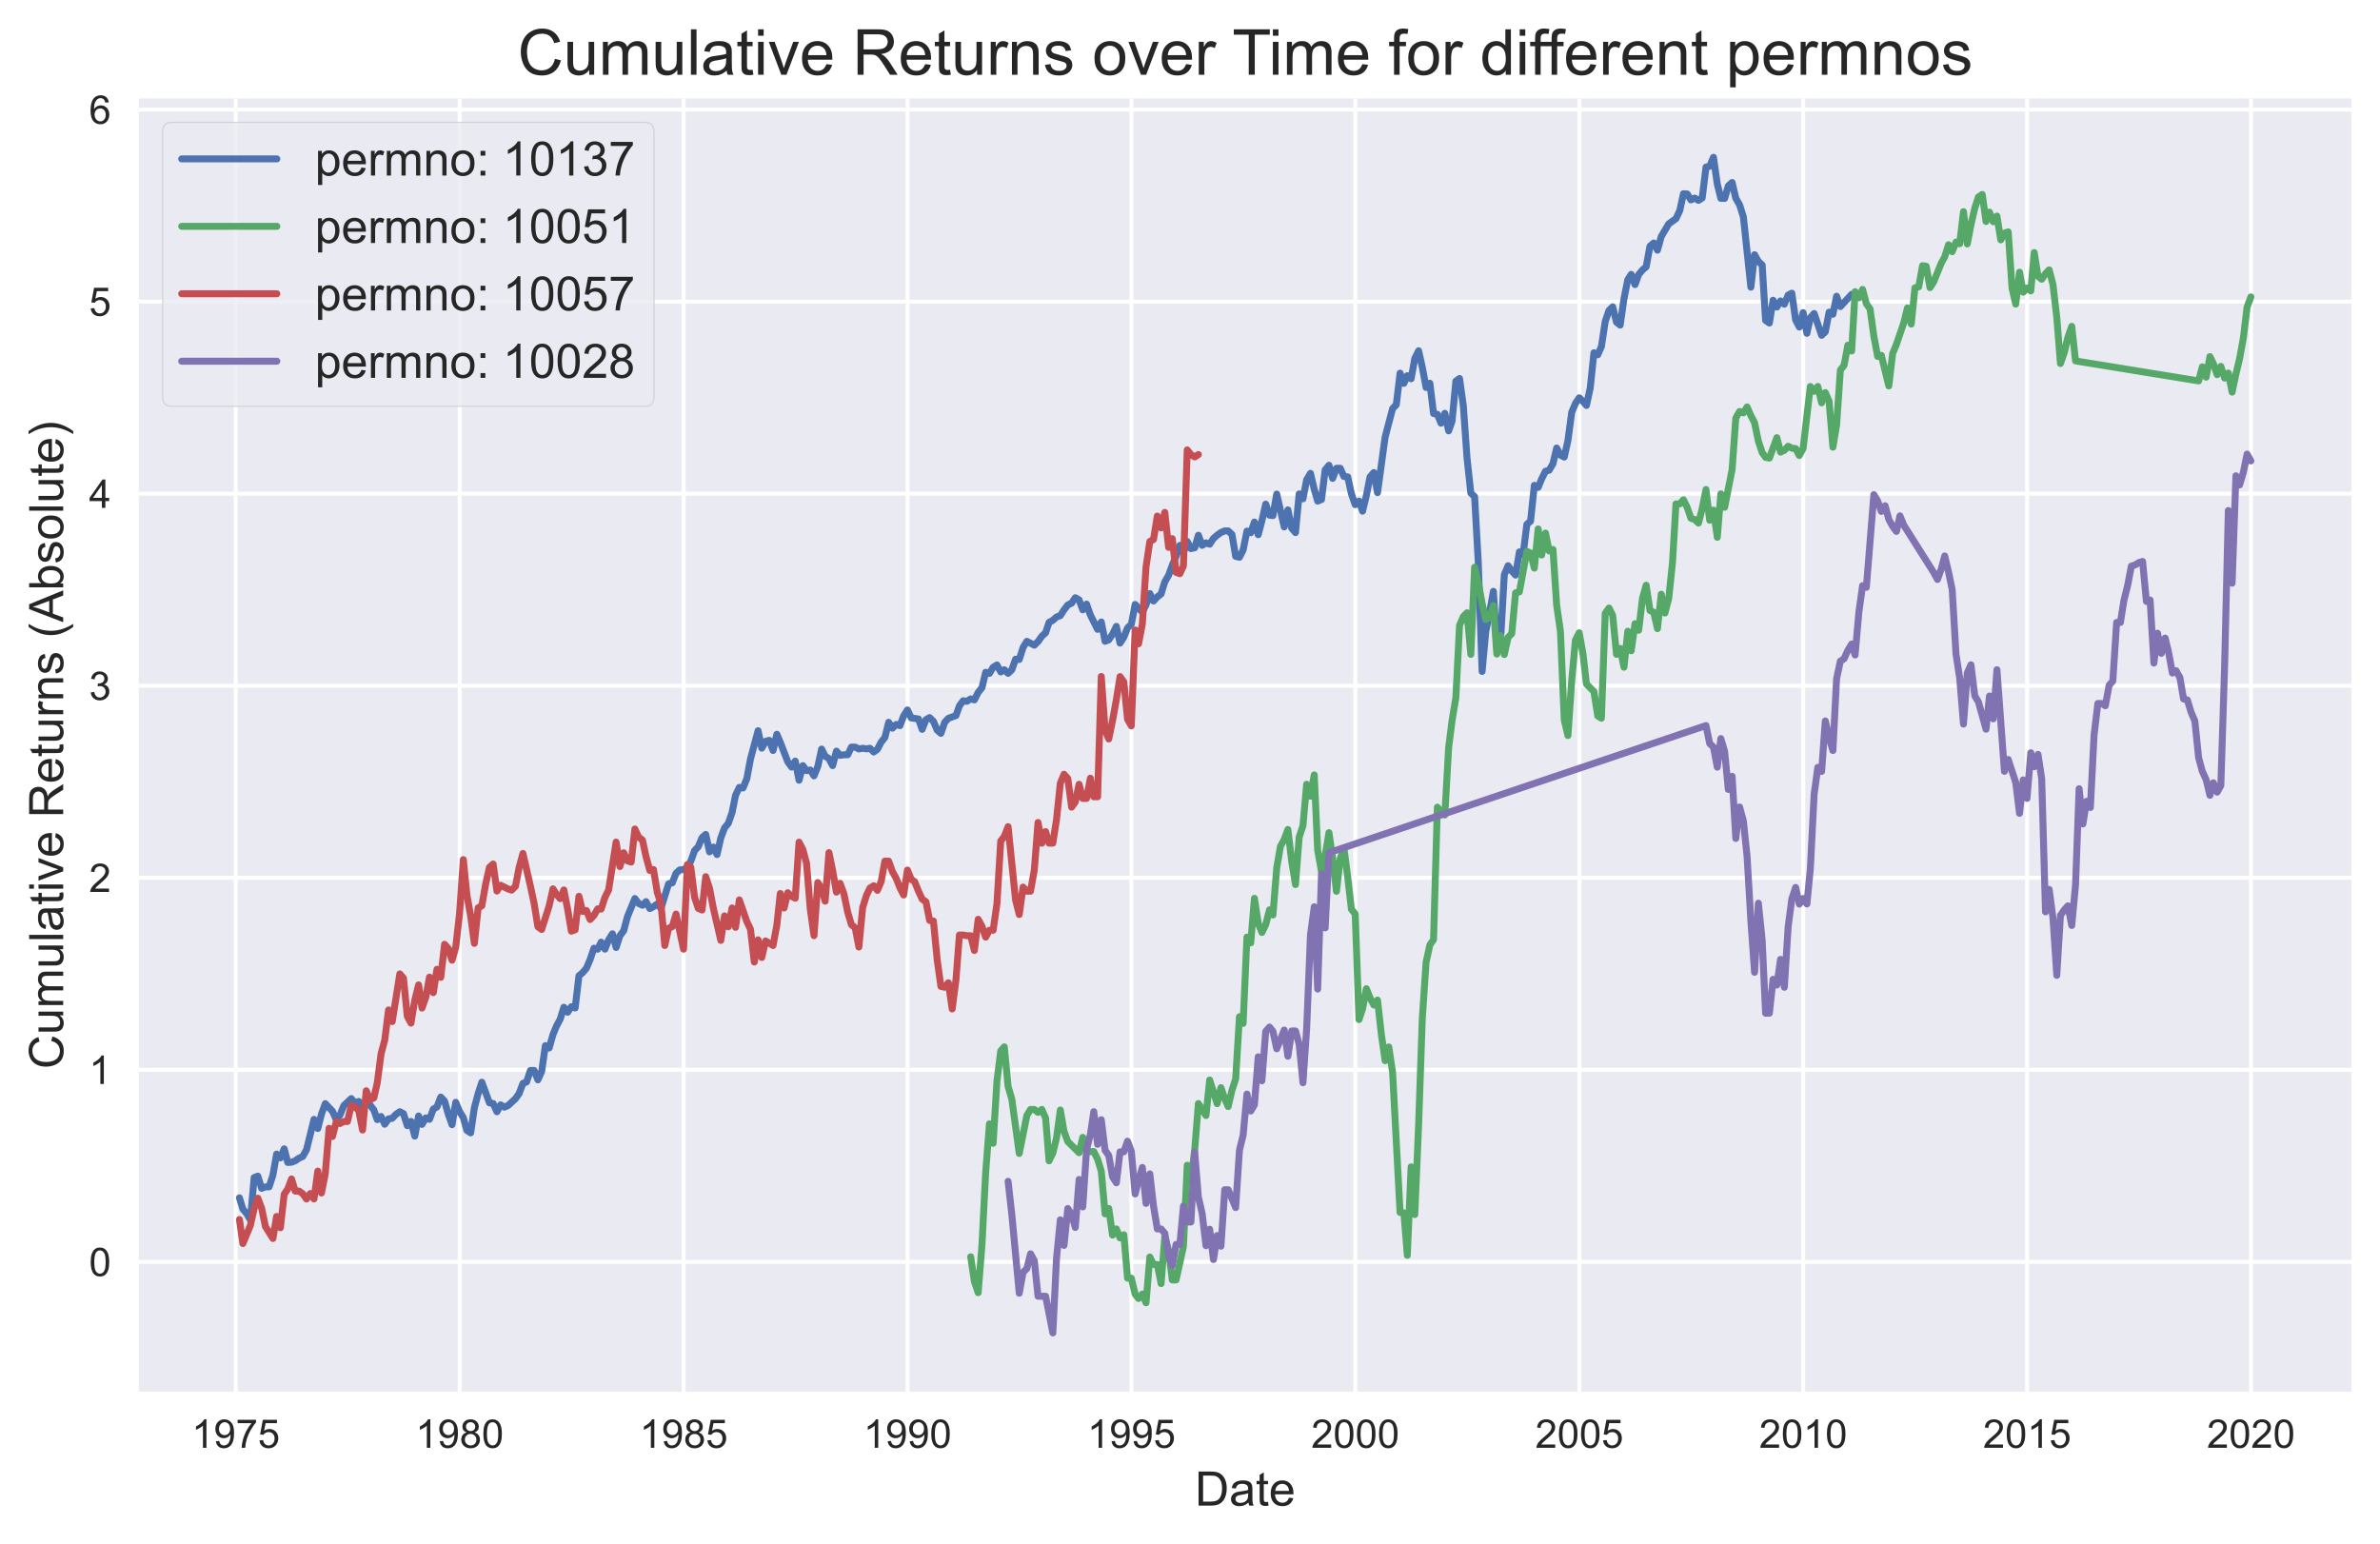 <?xml version="1.0" encoding="utf-8" standalone="no"?>
<!DOCTYPE svg PUBLIC "-//W3C//DTD SVG 1.1//EN"
  "http://www.w3.org/Graphics/SVG/1.1/DTD/svg11.dtd">
<!-- Created with matplotlib (https://matplotlib.org/) -->
<svg height="389.327pt" version="1.1" viewBox="0 0 600.222 389.327" width="600.222pt" xmlns="http://www.w3.org/2000/svg" xmlns:xlink="http://www.w3.org/1999/xlink">

 <defs>
  <style type="text/css">*{stroke-linecap:butt;stroke-linejoin:round;}</style>
 </defs>
 <g id="figure_1">
  <g id="patch_1">
   <path d="M -0 389.327 
L 600.222 389.327 
L 600.222 0 
L -0 0 
z
" style="fill:#ffffff;"/>
  </g>
  <g id="axes_1">
   <g id="patch_2">
    <path d="M 35.022 351.007 
L 593.022 351.007 
L 593.022 24.848 
L 35.022 24.848 
z
" style="fill:#eaeaf2;"/>
   </g>
   <g id="matplotlib.axis_1">
    <g id="xtick_1">
     <g id="line2d_1">
      <path clip-path="url(#p7d77120e20)" d="M 59.458 351.007 
L 59.458 24.848 
" style="fill:none;stroke:#ffffff;stroke-linecap:round;"/>
     </g>
     <g id="line2d_2"/>
     <g id="text_1">
      <!-- 1975 -->
      <g style="fill:#262626;" transform="translate(48.336 365.165)scale(0.1 -0.1)">
       <defs>
        <path d="M 37.25 0 
L 28.469 0 
L 28.469 56 
Q 25.297 52.984 20.141 49.953 
Q 14.984 46.922 10.891 45.406 
L 10.891 53.906 
Q 18.266 57.375 23.781 62.297 
Q 29.297 67.234 31.594 71.875 
L 37.25 71.875 
z
" id="ArialMT-49"/>
        <path d="M 5.469 16.547 
L 13.922 17.328 
Q 14.984 11.375 18.016 8.688 
Q 21.047 6 25.781 6 
Q 29.828 6 32.875 7.859 
Q 35.938 9.719 37.891 12.812 
Q 39.844 15.922 41.156 21.188 
Q 42.484 26.469 42.484 31.938 
Q 42.484 32.516 42.438 33.688 
Q 39.797 29.5 35.234 26.875 
Q 30.672 24.266 25.344 24.266 
Q 16.453 24.266 10.297 30.703 
Q 4.156 37.156 4.156 47.703 
Q 4.156 58.594 10.578 65.234 
Q 17 71.875 26.656 71.875 
Q 33.641 71.875 39.422 68.109 
Q 45.219 64.359 48.219 57.391 
Q 51.219 50.438 51.219 37.25 
Q 51.219 23.531 48.234 15.406 
Q 45.266 7.281 39.375 3.031 
Q 33.5 -1.219 25.594 -1.219 
Q 17.188 -1.219 11.859 3.438 
Q 6.547 8.109 5.469 16.547 
z
M 41.453 48.141 
Q 41.453 55.719 37.422 60.156 
Q 33.406 64.594 27.734 64.594 
Q 21.875 64.594 17.531 59.812 
Q 13.188 55.031 13.188 47.406 
Q 13.188 40.578 17.312 36.297 
Q 21.438 32.031 27.484 32.031 
Q 33.594 32.031 37.516 36.297 
Q 41.453 40.578 41.453 48.141 
z
" id="ArialMT-57"/>
        <path d="M 4.734 62.203 
L 4.734 70.656 
L 51.078 70.656 
L 51.078 63.812 
Q 44.234 56.547 37.516 44.484 
Q 30.812 32.422 27.156 19.672 
Q 24.516 10.688 23.781 0 
L 14.75 0 
Q 14.891 8.453 18.062 20.406 
Q 21.234 32.375 27.172 43.484 
Q 33.109 54.594 39.797 62.203 
z
" id="ArialMT-55"/>
        <path d="M 4.156 18.75 
L 13.375 19.531 
Q 14.406 12.797 18.141 9.391 
Q 21.875 6 27.156 6 
Q 33.5 6 37.891 10.781 
Q 42.281 15.578 42.281 23.484 
Q 42.281 31 38.062 35.344 
Q 33.844 39.703 27 39.703 
Q 22.75 39.703 19.328 37.766 
Q 15.922 35.844 13.969 32.766 
L 5.719 33.844 
L 12.641 70.609 
L 48.25 70.609 
L 48.25 62.203 
L 19.672 62.203 
L 15.828 42.969 
Q 22.266 47.469 29.344 47.469 
Q 38.719 47.469 45.156 40.969 
Q 51.609 34.469 51.609 24.266 
Q 51.609 14.547 45.953 7.469 
Q 39.062 -1.219 27.156 -1.219 
Q 17.391 -1.219 11.203 4.25 
Q 5.031 9.719 4.156 18.75 
z
" id="ArialMT-53"/>
       </defs>
       <use xlink:href="#ArialMT-49"/>
       <use x="55.615" xlink:href="#ArialMT-57"/>
       <use x="111.23" xlink:href="#ArialMT-55"/>
       <use x="166.846" xlink:href="#ArialMT-53"/>
      </g>
     </g>
    </g>
    <g id="xtick_2">
     <g id="line2d_3">
      <path clip-path="url(#p7d77120e20)" d="M 115.921 351.007 
L 115.921 24.848 
" style="fill:none;stroke:#ffffff;stroke-linecap:round;"/>
     </g>
     <g id="line2d_4"/>
     <g id="text_2">
      <!-- 1980 -->
      <g style="fill:#262626;" transform="translate(104.8 365.165)scale(0.1 -0.1)">
       <defs>
        <path d="M 17.672 38.812 
Q 12.203 40.828 9.562 44.531 
Q 6.938 48.25 6.938 53.422 
Q 6.938 61.234 12.547 66.547 
Q 18.172 71.875 27.484 71.875 
Q 36.859 71.875 42.578 66.422 
Q 48.297 60.984 48.297 53.172 
Q 48.297 48.188 45.672 44.5 
Q 43.062 40.828 37.75 38.812 
Q 44.344 36.672 47.781 31.875 
Q 51.219 27.094 51.219 20.453 
Q 51.219 11.281 44.719 5.031 
Q 38.234 -1.219 27.641 -1.219 
Q 17.047 -1.219 10.547 5.047 
Q 4.047 11.328 4.047 20.703 
Q 4.047 27.688 7.594 32.391 
Q 11.141 37.109 17.672 38.812 
z
M 15.922 53.719 
Q 15.922 48.641 19.188 45.406 
Q 22.469 42.188 27.688 42.188 
Q 32.766 42.188 36.016 45.375 
Q 39.266 48.578 39.266 53.219 
Q 39.266 58.062 35.906 61.359 
Q 32.562 64.656 27.594 64.656 
Q 22.562 64.656 19.234 61.422 
Q 15.922 58.203 15.922 53.719 
z
M 13.094 20.656 
Q 13.094 16.891 14.875 13.375 
Q 16.656 9.859 20.172 7.922 
Q 23.688 6 27.734 6 
Q 34.031 6 38.125 10.047 
Q 42.234 14.109 42.234 20.359 
Q 42.234 26.703 38.016 30.859 
Q 33.797 35.016 27.438 35.016 
Q 21.234 35.016 17.156 30.906 
Q 13.094 26.812 13.094 20.656 
z
" id="ArialMT-56"/>
        <path d="M 4.156 35.297 
Q 4.156 48 6.766 55.734 
Q 9.375 63.484 14.516 67.672 
Q 19.672 71.875 27.484 71.875 
Q 33.25 71.875 37.594 69.547 
Q 41.938 67.234 44.766 62.859 
Q 47.609 58.5 49.219 52.219 
Q 50.828 45.953 50.828 35.297 
Q 50.828 22.703 48.234 14.969 
Q 45.656 7.234 40.5 3 
Q 35.359 -1.219 27.484 -1.219 
Q 17.141 -1.219 11.234 6.203 
Q 4.156 15.141 4.156 35.297 
z
M 13.188 35.297 
Q 13.188 17.672 17.312 11.828 
Q 21.438 6 27.484 6 
Q 33.547 6 37.672 11.859 
Q 41.797 17.719 41.797 35.297 
Q 41.797 52.984 37.672 58.781 
Q 33.547 64.594 27.391 64.594 
Q 21.344 64.594 17.719 59.469 
Q 13.188 52.938 13.188 35.297 
z
" id="ArialMT-48"/>
       </defs>
       <use xlink:href="#ArialMT-49"/>
       <use x="55.615" xlink:href="#ArialMT-57"/>
       <use x="111.23" xlink:href="#ArialMT-56"/>
       <use x="166.846" xlink:href="#ArialMT-48"/>
      </g>
     </g>
    </g>
    <g id="xtick_3">
     <g id="line2d_5">
      <path clip-path="url(#p7d77120e20)" d="M 172.416 351.007 
L 172.416 24.848 
" style="fill:none;stroke:#ffffff;stroke-linecap:round;"/>
     </g>
     <g id="line2d_6"/>
     <g id="text_3">
      <!-- 1985 -->
      <g style="fill:#262626;" transform="translate(161.294 365.165)scale(0.1 -0.1)">
       <use xlink:href="#ArialMT-49"/>
       <use x="55.615" xlink:href="#ArialMT-57"/>
       <use x="111.23" xlink:href="#ArialMT-56"/>
       <use x="166.846" xlink:href="#ArialMT-53"/>
      </g>
     </g>
    </g>
    <g id="xtick_4">
     <g id="line2d_7">
      <path clip-path="url(#p7d77120e20)" d="M 228.879 351.007 
L 228.879 24.848 
" style="fill:none;stroke:#ffffff;stroke-linecap:round;"/>
     </g>
     <g id="line2d_8"/>
     <g id="text_4">
      <!-- 1990 -->
      <g style="fill:#262626;" transform="translate(217.757 365.165)scale(0.1 -0.1)">
       <use xlink:href="#ArialMT-49"/>
       <use x="55.615" xlink:href="#ArialMT-57"/>
       <use x="111.23" xlink:href="#ArialMT-57"/>
       <use x="166.846" xlink:href="#ArialMT-48"/>
      </g>
     </g>
    </g>
    <g id="xtick_5">
     <g id="line2d_9">
      <path clip-path="url(#p7d77120e20)" d="M 285.342 351.007 
L 285.342 24.848 
" style="fill:none;stroke:#ffffff;stroke-linecap:round;"/>
     </g>
     <g id="line2d_10"/>
     <g id="text_5">
      <!-- 1995 -->
      <g style="fill:#262626;" transform="translate(274.22 365.165)scale(0.1 -0.1)">
       <use xlink:href="#ArialMT-49"/>
       <use x="55.615" xlink:href="#ArialMT-57"/>
       <use x="111.23" xlink:href="#ArialMT-57"/>
       <use x="166.846" xlink:href="#ArialMT-53"/>
      </g>
     </g>
    </g>
    <g id="xtick_6">
     <g id="line2d_11">
      <path clip-path="url(#p7d77120e20)" d="M 341.805 351.007 
L 341.805 24.848 
" style="fill:none;stroke:#ffffff;stroke-linecap:round;"/>
     </g>
     <g id="line2d_12"/>
     <g id="text_6">
      <!-- 2000 -->
      <g style="fill:#262626;" transform="translate(330.684 365.165)scale(0.1 -0.1)">
       <defs>
        <path d="M 50.344 8.453 
L 50.344 0 
L 3.031 0 
Q 2.938 3.172 4.047 6.109 
Q 5.859 10.938 9.828 15.625 
Q 13.812 20.312 21.344 26.469 
Q 33.016 36.031 37.109 41.625 
Q 41.219 47.219 41.219 52.203 
Q 41.219 57.422 37.469 61 
Q 33.734 64.594 27.734 64.594 
Q 21.391 64.594 17.578 60.781 
Q 13.766 56.984 13.719 50.25 
L 4.688 51.172 
Q 5.609 61.281 11.656 66.578 
Q 17.719 71.875 27.938 71.875 
Q 38.234 71.875 44.234 66.156 
Q 50.25 60.453 50.25 52 
Q 50.25 47.703 48.484 43.547 
Q 46.734 39.406 42.656 34.812 
Q 38.578 30.219 29.109 22.219 
Q 21.188 15.578 18.938 13.203 
Q 16.703 10.844 15.234 8.453 
z
" id="ArialMT-50"/>
       </defs>
       <use xlink:href="#ArialMT-50"/>
       <use x="55.615" xlink:href="#ArialMT-48"/>
       <use x="111.23" xlink:href="#ArialMT-48"/>
       <use x="166.846" xlink:href="#ArialMT-48"/>
      </g>
     </g>
    </g>
    <g id="xtick_7">
     <g id="line2d_13">
      <path clip-path="url(#p7d77120e20)" d="M 398.3 351.007 
L 398.3 24.848 
" style="fill:none;stroke:#ffffff;stroke-linecap:round;"/>
     </g>
     <g id="line2d_14"/>
     <g id="text_7">
      <!-- 2005 -->
      <g style="fill:#262626;" transform="translate(387.178 365.165)scale(0.1 -0.1)">
       <use xlink:href="#ArialMT-50"/>
       <use x="55.615" xlink:href="#ArialMT-48"/>
       <use x="111.23" xlink:href="#ArialMT-48"/>
       <use x="166.846" xlink:href="#ArialMT-53"/>
      </g>
     </g>
    </g>
    <g id="xtick_8">
     <g id="line2d_15">
      <path clip-path="url(#p7d77120e20)" d="M 454.763 351.007 
L 454.763 24.848 
" style="fill:none;stroke:#ffffff;stroke-linecap:round;"/>
     </g>
     <g id="line2d_16"/>
     <g id="text_8">
      <!-- 2010 -->
      <g style="fill:#262626;" transform="translate(443.641 365.165)scale(0.1 -0.1)">
       <use xlink:href="#ArialMT-50"/>
       <use x="55.615" xlink:href="#ArialMT-48"/>
       <use x="111.23" xlink:href="#ArialMT-49"/>
       <use x="166.846" xlink:href="#ArialMT-48"/>
      </g>
     </g>
    </g>
    <g id="xtick_9">
     <g id="line2d_17">
      <path clip-path="url(#p7d77120e20)" d="M 511.226 351.007 
L 511.226 24.848 
" style="fill:none;stroke:#ffffff;stroke-linecap:round;"/>
     </g>
     <g id="line2d_18"/>
     <g id="text_9">
      <!-- 2015 -->
      <g style="fill:#262626;" transform="translate(500.104 365.165)scale(0.1 -0.1)">
       <use xlink:href="#ArialMT-50"/>
       <use x="55.615" xlink:href="#ArialMT-48"/>
       <use x="111.23" xlink:href="#ArialMT-49"/>
       <use x="166.846" xlink:href="#ArialMT-53"/>
      </g>
     </g>
    </g>
    <g id="xtick_10">
     <g id="line2d_19">
      <path clip-path="url(#p7d77120e20)" d="M 567.689 351.007 
L 567.689 24.848 
" style="fill:none;stroke:#ffffff;stroke-linecap:round;"/>
     </g>
     <g id="line2d_20"/>
     <g id="text_10">
      <!-- 2020 -->
      <g style="fill:#262626;" transform="translate(556.568 365.165)scale(0.1 -0.1)">
       <use xlink:href="#ArialMT-50"/>
       <use x="55.615" xlink:href="#ArialMT-48"/>
       <use x="111.23" xlink:href="#ArialMT-50"/>
       <use x="166.846" xlink:href="#ArialMT-48"/>
      </g>
     </g>
    </g>
    <g id="text_11">
     <!-- Date -->
     <g style="fill:#262626;" transform="translate(301.349 379.742)scale(0.12 -0.12)">
      <defs>
       <path d="M 7.719 0 
L 7.719 71.578 
L 32.375 71.578 
Q 40.719 71.578 45.125 70.562 
Q 51.266 69.141 55.609 65.438 
Q 61.281 60.641 64.078 53.188 
Q 66.891 45.75 66.891 36.188 
Q 66.891 28.031 64.984 21.734 
Q 63.094 15.438 60.109 11.297 
Q 57.125 7.172 53.578 4.797 
Q 50.047 2.438 45.047 1.219 
Q 40.047 0 33.547 0 
z
M 17.188 8.453 
L 32.469 8.453 
Q 39.547 8.453 43.578 9.766 
Q 47.609 11.078 50 13.484 
Q 53.375 16.844 55.25 22.531 
Q 57.125 28.219 57.125 36.328 
Q 57.125 47.562 53.438 53.594 
Q 49.75 59.625 44.484 61.672 
Q 40.672 63.141 32.234 63.141 
L 17.188 63.141 
z
" id="ArialMT-68"/>
       <path d="M 40.438 6.391 
Q 35.547 2.25 31.031 0.531 
Q 26.516 -1.172 21.344 -1.172 
Q 12.797 -1.172 8.203 3 
Q 3.609 7.172 3.609 13.672 
Q 3.609 17.484 5.344 20.625 
Q 7.078 23.781 9.891 25.688 
Q 12.703 27.594 16.219 28.562 
Q 18.797 29.25 24.031 29.891 
Q 34.672 31.156 39.703 32.906 
Q 39.75 34.719 39.75 35.203 
Q 39.75 40.578 37.25 42.781 
Q 33.891 45.75 27.25 45.75 
Q 21.047 45.75 18.094 43.578 
Q 15.141 41.406 13.719 35.891 
L 5.125 37.062 
Q 6.297 42.578 8.984 45.969 
Q 11.672 49.359 16.75 51.188 
Q 21.828 53.031 28.516 53.031 
Q 35.156 53.031 39.297 51.469 
Q 43.453 49.906 45.406 47.531 
Q 47.359 45.172 48.141 41.547 
Q 48.578 39.312 48.578 33.453 
L 48.578 21.734 
Q 48.578 9.469 49.141 6.219 
Q 49.703 2.984 51.375 0 
L 42.188 0 
Q 40.828 2.734 40.438 6.391 
z
M 39.703 26.031 
Q 34.906 24.078 25.344 22.703 
Q 19.922 21.922 17.672 20.938 
Q 15.438 19.969 14.203 18.094 
Q 12.984 16.219 12.984 13.922 
Q 12.984 10.406 15.641 8.062 
Q 18.312 5.719 23.438 5.719 
Q 28.516 5.719 32.469 7.938 
Q 36.422 10.156 38.281 14.016 
Q 39.703 17 39.703 22.797 
z
" id="ArialMT-97"/>
       <path d="M 25.781 7.859 
L 27.047 0.094 
Q 23.344 -0.688 20.406 -0.688 
Q 15.625 -0.688 12.984 0.828 
Q 10.359 2.344 9.281 4.812 
Q 8.203 7.281 8.203 15.188 
L 8.203 45.016 
L 1.766 45.016 
L 1.766 51.859 
L 8.203 51.859 
L 8.203 64.703 
L 16.938 69.969 
L 16.938 51.859 
L 25.781 51.859 
L 25.781 45.016 
L 16.938 45.016 
L 16.938 14.703 
Q 16.938 10.938 17.406 9.859 
Q 17.875 8.797 18.922 8.156 
Q 19.969 7.516 21.922 7.516 
Q 23.391 7.516 25.781 7.859 
z
" id="ArialMT-116"/>
       <path d="M 42.094 16.703 
L 51.172 15.578 
Q 49.031 7.625 43.219 3.219 
Q 37.406 -1.172 28.375 -1.172 
Q 17 -1.172 10.328 5.828 
Q 3.656 12.844 3.656 25.484 
Q 3.656 38.578 10.391 45.797 
Q 17.141 53.031 27.875 53.031 
Q 38.281 53.031 44.875 45.953 
Q 51.469 38.875 51.469 26.031 
Q 51.469 25.25 51.422 23.688 
L 12.75 23.688 
Q 13.234 15.141 17.578 10.594 
Q 21.922 6.062 28.422 6.062 
Q 33.25 6.062 36.672 8.594 
Q 40.094 11.141 42.094 16.703 
z
M 13.234 30.906 
L 42.188 30.906 
Q 41.609 37.453 38.875 40.719 
Q 34.672 45.797 27.984 45.797 
Q 21.922 45.797 17.797 41.75 
Q 13.672 37.703 13.234 30.906 
z
" id="ArialMT-101"/>
      </defs>
      <use xlink:href="#ArialMT-68"/>
      <use x="72.217" xlink:href="#ArialMT-97"/>
      <use x="127.832" xlink:href="#ArialMT-116"/>
      <use x="155.615" xlink:href="#ArialMT-101"/>
     </g>
    </g>
   </g>
   <g id="matplotlib.axis_2">
    <g id="ytick_1">
     <g id="line2d_21">
      <path clip-path="url(#p7d77120e20)" d="M 35.022 318.258 
L 593.022 318.258 
" style="fill:none;stroke:#ffffff;stroke-linecap:round;"/>
     </g>
     <g id="line2d_22"/>
     <g id="text_12">
      <!-- 0 -->
      <g style="fill:#262626;" transform="translate(22.461 321.837)scale(0.1 -0.1)">
       <use xlink:href="#ArialMT-48"/>
      </g>
     </g>
    </g>
    <g id="ytick_2">
     <g id="line2d_23">
      <path clip-path="url(#p7d77120e20)" d="M 35.022 269.821 
L 593.022 269.821 
" style="fill:none;stroke:#ffffff;stroke-linecap:round;"/>
     </g>
     <g id="line2d_24"/>
     <g id="text_13">
      <!-- 1 -->
      <g style="fill:#262626;" transform="translate(22.461 273.4)scale(0.1 -0.1)">
       <use xlink:href="#ArialMT-49"/>
      </g>
     </g>
    </g>
    <g id="ytick_3">
     <g id="line2d_25">
      <path clip-path="url(#p7d77120e20)" d="M 35.022 221.385 
L 593.022 221.385 
" style="fill:none;stroke:#ffffff;stroke-linecap:round;"/>
     </g>
     <g id="line2d_26"/>
     <g id="text_14">
      <!-- 2 -->
      <g style="fill:#262626;" transform="translate(22.461 224.964)scale(0.1 -0.1)">
       <use xlink:href="#ArialMT-50"/>
      </g>
     </g>
    </g>
    <g id="ytick_4">
     <g id="line2d_27">
      <path clip-path="url(#p7d77120e20)" d="M 35.022 172.949 
L 593.022 172.949 
" style="fill:none;stroke:#ffffff;stroke-linecap:round;"/>
     </g>
     <g id="line2d_28"/>
     <g id="text_15">
      <!-- 3 -->
      <g style="fill:#262626;" transform="translate(22.461 176.528)scale(0.1 -0.1)">
       <defs>
        <path d="M 4.203 18.891 
L 12.984 20.062 
Q 14.5 12.594 18.141 9.297 
Q 21.781 6 27 6 
Q 33.203 6 37.469 10.297 
Q 41.75 14.594 41.75 20.953 
Q 41.75 27 37.797 30.922 
Q 33.844 34.859 27.734 34.859 
Q 25.25 34.859 21.531 33.891 
L 22.516 41.609 
Q 23.391 41.5 23.922 41.5 
Q 29.547 41.5 34.031 44.422 
Q 38.531 47.359 38.531 53.469 
Q 38.531 58.297 35.25 61.469 
Q 31.984 64.656 26.812 64.656 
Q 21.688 64.656 18.266 61.422 
Q 14.844 58.203 13.875 51.766 
L 5.078 53.328 
Q 6.688 62.156 12.391 67.016 
Q 18.109 71.875 26.609 71.875 
Q 32.469 71.875 37.391 69.359 
Q 42.328 66.844 44.938 62.5 
Q 47.562 58.156 47.562 53.266 
Q 47.562 48.641 45.062 44.828 
Q 42.578 41.016 37.703 38.766 
Q 44.047 37.312 47.562 32.688 
Q 51.078 28.078 51.078 21.141 
Q 51.078 11.766 44.234 5.25 
Q 37.406 -1.266 26.953 -1.266 
Q 17.531 -1.266 11.297 4.344 
Q 5.078 9.969 4.203 18.891 
z
" id="ArialMT-51"/>
       </defs>
       <use xlink:href="#ArialMT-51"/>
      </g>
     </g>
    </g>
    <g id="ytick_5">
     <g id="line2d_29">
      <path clip-path="url(#p7d77120e20)" d="M 35.022 124.512 
L 593.022 124.512 
" style="fill:none;stroke:#ffffff;stroke-linecap:round;"/>
     </g>
     <g id="line2d_30"/>
     <g id="text_16">
      <!-- 4 -->
      <g style="fill:#262626;" transform="translate(22.461 128.091)scale(0.1 -0.1)">
       <defs>
        <path d="M 32.328 0 
L 32.328 17.141 
L 1.266 17.141 
L 1.266 25.203 
L 33.938 71.578 
L 41.109 71.578 
L 41.109 25.203 
L 50.781 25.203 
L 50.781 17.141 
L 41.109 17.141 
L 41.109 0 
z
M 32.328 25.203 
L 32.328 57.469 
L 9.906 25.203 
z
" id="ArialMT-52"/>
       </defs>
       <use xlink:href="#ArialMT-52"/>
      </g>
     </g>
    </g>
    <g id="ytick_6">
     <g id="line2d_31">
      <path clip-path="url(#p7d77120e20)" d="M 35.022 76.076 
L 593.022 76.076 
" style="fill:none;stroke:#ffffff;stroke-linecap:round;"/>
     </g>
     <g id="line2d_32"/>
     <g id="text_17">
      <!-- 5 -->
      <g style="fill:#262626;" transform="translate(22.461 79.655)scale(0.1 -0.1)">
       <use xlink:href="#ArialMT-53"/>
      </g>
     </g>
    </g>
    <g id="ytick_7">
     <g id="line2d_33">
      <path clip-path="url(#p7d77120e20)" d="M 35.022 27.64 
L 593.022 27.64 
" style="fill:none;stroke:#ffffff;stroke-linecap:round;"/>
     </g>
     <g id="line2d_34"/>
     <g id="text_18">
      <!-- 6 -->
      <g style="fill:#262626;" transform="translate(22.461 31.218)scale(0.1 -0.1)">
       <defs>
        <path d="M 49.75 54.047 
L 41.016 53.375 
Q 39.844 58.547 37.703 60.891 
Q 34.125 64.656 28.906 64.656 
Q 24.703 64.656 21.531 62.312 
Q 17.391 59.281 14.984 53.469 
Q 12.594 47.656 12.5 36.922 
Q 15.672 41.75 20.266 44.094 
Q 24.859 46.438 29.891 46.438 
Q 38.672 46.438 44.844 39.969 
Q 51.031 33.5 51.031 23.25 
Q 51.031 16.5 48.125 10.719 
Q 45.219 4.938 40.141 1.859 
Q 35.062 -1.219 28.609 -1.219 
Q 17.625 -1.219 10.688 6.859 
Q 3.766 14.938 3.766 33.5 
Q 3.766 54.25 11.422 63.672 
Q 18.109 71.875 29.438 71.875 
Q 37.891 71.875 43.281 67.141 
Q 48.688 62.406 49.75 54.047 
z
M 13.875 23.188 
Q 13.875 18.656 15.797 14.5 
Q 17.719 10.359 21.188 8.172 
Q 24.656 6 28.469 6 
Q 34.031 6 38.031 10.484 
Q 42.047 14.984 42.047 22.703 
Q 42.047 30.125 38.078 34.391 
Q 34.125 38.672 28.125 38.672 
Q 22.172 38.672 18.016 34.391 
Q 13.875 30.125 13.875 23.188 
z
" id="ArialMT-54"/>
       </defs>
       <use xlink:href="#ArialMT-54"/>
      </g>
     </g>
    </g>
    <g id="text_19">
     <!-- Cumulative Returns (Absolute) -->
     <g style="fill:#262626;" transform="translate(15.936 269.623)rotate(-90)scale(0.12 -0.12)">
      <defs>
       <path d="M 58.797 25.094 
L 68.266 22.703 
Q 65.281 11.031 57.547 4.906 
Q 49.812 -1.219 38.625 -1.219 
Q 27.047 -1.219 19.797 3.484 
Q 12.547 8.203 8.766 17.141 
Q 4.984 26.078 4.984 36.328 
Q 4.984 47.516 9.25 55.828 
Q 13.531 64.156 21.406 68.469 
Q 29.297 72.797 38.766 72.797 
Q 49.516 72.797 56.828 67.328 
Q 64.156 61.859 67.047 51.953 
L 57.719 49.75 
Q 55.219 57.562 50.484 61.125 
Q 45.75 64.703 38.578 64.703 
Q 30.328 64.703 24.781 60.734 
Q 19.234 56.781 16.984 50.109 
Q 14.75 43.453 14.75 36.375 
Q 14.75 27.25 17.406 20.438 
Q 20.062 13.625 25.672 10.25 
Q 31.297 6.891 37.844 6.891 
Q 45.797 6.891 51.312 11.469 
Q 56.844 16.062 58.797 25.094 
z
" id="ArialMT-67"/>
       <path d="M 40.578 0 
L 40.578 7.625 
Q 34.516 -1.172 24.125 -1.172 
Q 19.531 -1.172 15.547 0.578 
Q 11.578 2.344 9.641 5 
Q 7.719 7.672 6.938 11.531 
Q 6.391 14.109 6.391 19.734 
L 6.391 51.859 
L 15.188 51.859 
L 15.188 23.094 
Q 15.188 16.219 15.719 13.812 
Q 16.547 10.359 19.234 8.375 
Q 21.922 6.391 25.875 6.391 
Q 29.828 6.391 33.297 8.422 
Q 36.766 10.453 38.203 13.938 
Q 39.656 17.438 39.656 24.078 
L 39.656 51.859 
L 48.438 51.859 
L 48.438 0 
z
" id="ArialMT-117"/>
       <path d="M 6.594 0 
L 6.594 51.859 
L 14.453 51.859 
L 14.453 44.578 
Q 16.891 48.391 20.938 50.703 
Q 25 53.031 30.172 53.031 
Q 35.938 53.031 39.625 50.641 
Q 43.312 48.25 44.828 43.953 
Q 50.984 53.031 60.844 53.031 
Q 68.562 53.031 72.703 48.75 
Q 76.859 44.484 76.859 35.594 
L 76.859 0 
L 68.109 0 
L 68.109 32.672 
Q 68.109 37.938 67.25 40.25 
Q 66.406 42.578 64.156 43.984 
Q 61.922 45.406 58.891 45.406 
Q 53.422 45.406 49.797 41.766 
Q 46.188 38.141 46.188 30.125 
L 46.188 0 
L 37.406 0 
L 37.406 33.688 
Q 37.406 39.547 35.25 42.469 
Q 33.109 45.406 28.219 45.406 
Q 24.516 45.406 21.359 43.453 
Q 18.219 41.5 16.797 37.734 
Q 15.375 33.984 15.375 26.906 
L 15.375 0 
z
" id="ArialMT-109"/>
       <path d="M 6.391 0 
L 6.391 71.578 
L 15.188 71.578 
L 15.188 0 
z
" id="ArialMT-108"/>
       <path d="M 6.641 61.469 
L 6.641 71.578 
L 15.438 71.578 
L 15.438 61.469 
z
M 6.641 0 
L 6.641 51.859 
L 15.438 51.859 
L 15.438 0 
z
" id="ArialMT-105"/>
       <path d="M 21 0 
L 1.266 51.859 
L 10.547 51.859 
L 21.688 20.797 
Q 23.484 15.766 25 10.359 
Q 26.172 14.453 28.266 20.219 
L 39.797 51.859 
L 48.828 51.859 
L 29.203 0 
z
" id="ArialMT-118"/>
       <path id="ArialMT-32"/>
       <path d="M 7.859 0 
L 7.859 71.578 
L 39.594 71.578 
Q 49.172 71.578 54.141 69.641 
Q 59.125 67.719 62.109 62.828 
Q 65.094 57.953 65.094 52.047 
Q 65.094 44.438 60.156 39.203 
Q 55.219 33.984 44.922 32.562 
Q 48.688 30.766 50.641 29 
Q 54.781 25.203 58.5 19.484 
L 70.953 0 
L 59.031 0 
L 49.562 14.891 
Q 45.406 21.344 42.719 24.75 
Q 40.047 28.172 37.922 29.531 
Q 35.797 30.906 33.594 31.453 
Q 31.984 31.781 28.328 31.781 
L 17.328 31.781 
L 17.328 0 
z
M 17.328 39.984 
L 37.703 39.984 
Q 44.188 39.984 47.844 41.328 
Q 51.516 42.672 53.422 45.625 
Q 55.328 48.578 55.328 52.047 
Q 55.328 57.125 51.641 60.391 
Q 47.953 63.672 39.984 63.672 
L 17.328 63.672 
z
" id="ArialMT-82"/>
       <path d="M 6.5 0 
L 6.5 51.859 
L 14.406 51.859 
L 14.406 44 
Q 17.438 49.516 20 51.266 
Q 22.562 53.031 25.641 53.031 
Q 30.078 53.031 34.672 50.203 
L 31.641 42.047 
Q 28.422 43.953 25.203 43.953 
Q 22.312 43.953 20.016 42.219 
Q 17.719 40.484 16.75 37.406 
Q 15.281 32.719 15.281 27.156 
L 15.281 0 
z
" id="ArialMT-114"/>
       <path d="M 6.594 0 
L 6.594 51.859 
L 14.5 51.859 
L 14.5 44.484 
Q 20.219 53.031 31 53.031 
Q 35.688 53.031 39.625 51.344 
Q 43.562 49.656 45.516 46.922 
Q 47.469 44.188 48.25 40.438 
Q 48.734 37.984 48.734 31.891 
L 48.734 0 
L 39.938 0 
L 39.938 31.547 
Q 39.938 36.922 38.906 39.578 
Q 37.891 42.234 35.281 43.812 
Q 32.672 45.406 29.156 45.406 
Q 23.531 45.406 19.453 41.844 
Q 15.375 38.281 15.375 28.328 
L 15.375 0 
z
" id="ArialMT-110"/>
       <path d="M 3.078 15.484 
L 11.766 16.844 
Q 12.5 11.625 15.844 8.844 
Q 19.188 6.062 25.203 6.062 
Q 31.25 6.062 34.172 8.516 
Q 37.109 10.984 37.109 14.312 
Q 37.109 17.281 34.516 19 
Q 32.719 20.172 25.531 21.969 
Q 15.875 24.422 12.141 26.203 
Q 8.406 27.984 6.469 31.125 
Q 4.547 34.281 4.547 38.094 
Q 4.547 41.547 6.125 44.5 
Q 7.719 47.469 10.453 49.422 
Q 12.5 50.922 16.031 51.969 
Q 19.578 53.031 23.641 53.031 
Q 29.734 53.031 34.344 51.266 
Q 38.969 49.516 41.156 46.5 
Q 43.359 43.5 44.188 38.484 
L 35.594 37.312 
Q 35.016 41.312 32.203 43.547 
Q 29.391 45.797 24.266 45.797 
Q 18.219 45.797 15.625 43.797 
Q 13.031 41.797 13.031 39.109 
Q 13.031 37.406 14.109 36.031 
Q 15.188 34.625 17.484 33.688 
Q 18.797 33.203 25.25 31.453 
Q 34.578 28.953 38.25 27.359 
Q 41.938 25.781 44.031 22.75 
Q 46.141 19.734 46.141 15.234 
Q 46.141 10.844 43.578 6.953 
Q 41.016 3.078 36.172 0.953 
Q 31.344 -1.172 25.25 -1.172 
Q 15.141 -1.172 9.844 3.031 
Q 4.547 7.234 3.078 15.484 
z
" id="ArialMT-115"/>
       <path d="M 23.391 -21.047 
Q 16.109 -11.859 11.078 0.438 
Q 6.062 12.75 6.062 25.922 
Q 6.062 37.547 9.812 48.188 
Q 14.203 60.547 23.391 72.797 
L 29.688 72.797 
Q 23.781 62.641 21.875 58.297 
Q 18.891 51.562 17.188 44.234 
Q 15.094 35.109 15.094 25.875 
Q 15.094 2.391 29.688 -21.047 
z
" id="ArialMT-40"/>
       <path d="M -0.141 0 
L 27.344 71.578 
L 37.547 71.578 
L 66.844 0 
L 56.062 0 
L 47.703 21.688 
L 17.781 21.688 
L 9.906 0 
z
M 20.516 29.391 
L 44.781 29.391 
L 37.312 49.219 
Q 33.891 58.25 32.234 64.062 
Q 30.859 57.172 28.375 50.391 
z
" id="ArialMT-65"/>
       <path d="M 14.703 0 
L 6.547 0 
L 6.547 71.578 
L 15.328 71.578 
L 15.328 46.047 
Q 20.906 53.031 29.547 53.031 
Q 34.328 53.031 38.594 51.094 
Q 42.875 49.172 45.625 45.672 
Q 48.391 42.188 49.953 37.25 
Q 51.516 32.328 51.516 26.703 
Q 51.516 13.375 44.922 6.094 
Q 38.328 -1.172 29.109 -1.172 
Q 19.922 -1.172 14.703 6.5 
z
M 14.594 26.312 
Q 14.594 17 17.141 12.844 
Q 21.297 6.062 28.375 6.062 
Q 34.125 6.062 38.328 11.062 
Q 42.531 16.062 42.531 25.984 
Q 42.531 36.141 38.5 40.969 
Q 34.469 45.797 28.766 45.797 
Q 23 45.797 18.797 40.797 
Q 14.594 35.797 14.594 26.312 
z
" id="ArialMT-98"/>
       <path d="M 3.328 25.922 
Q 3.328 40.328 11.328 47.266 
Q 18.016 53.031 27.641 53.031 
Q 38.328 53.031 45.109 46.016 
Q 51.906 39.016 51.906 26.656 
Q 51.906 16.656 48.906 10.906 
Q 45.906 5.172 40.156 2 
Q 34.422 -1.172 27.641 -1.172 
Q 16.75 -1.172 10.031 5.812 
Q 3.328 12.797 3.328 25.922 
z
M 12.359 25.922 
Q 12.359 15.969 16.703 11.016 
Q 21.047 6.062 27.641 6.062 
Q 34.188 6.062 38.531 11.031 
Q 42.875 16.016 42.875 26.219 
Q 42.875 35.844 38.5 40.797 
Q 34.125 45.75 27.641 45.75 
Q 21.047 45.75 16.703 40.812 
Q 12.359 35.891 12.359 25.922 
z
" id="ArialMT-111"/>
       <path d="M 12.359 -21.047 
L 6.062 -21.047 
Q 20.656 2.391 20.656 25.875 
Q 20.656 35.062 18.562 44.094 
Q 16.891 51.422 13.922 58.156 
Q 12.016 62.547 6.062 72.797 
L 12.359 72.797 
Q 21.531 60.547 25.922 48.188 
Q 29.688 37.547 29.688 25.922 
Q 29.688 12.75 24.625 0.438 
Q 19.578 -11.859 12.359 -21.047 
z
" id="ArialMT-41"/>
      </defs>
      <use xlink:href="#ArialMT-67"/>
      <use x="72.217" xlink:href="#ArialMT-117"/>
      <use x="127.832" xlink:href="#ArialMT-109"/>
      <use x="211.133" xlink:href="#ArialMT-117"/>
      <use x="266.748" xlink:href="#ArialMT-108"/>
      <use x="288.965" xlink:href="#ArialMT-97"/>
      <use x="344.58" xlink:href="#ArialMT-116"/>
      <use x="372.363" xlink:href="#ArialMT-105"/>
      <use x="394.58" xlink:href="#ArialMT-118"/>
      <use x="444.58" xlink:href="#ArialMT-101"/>
      <use x="500.195" xlink:href="#ArialMT-32"/>
      <use x="527.979" xlink:href="#ArialMT-82"/>
      <use x="600.195" xlink:href="#ArialMT-101"/>
      <use x="655.811" xlink:href="#ArialMT-116"/>
      <use x="683.594" xlink:href="#ArialMT-117"/>
      <use x="739.209" xlink:href="#ArialMT-114"/>
      <use x="772.51" xlink:href="#ArialMT-110"/>
      <use x="828.125" xlink:href="#ArialMT-115"/>
      <use x="878.125" xlink:href="#ArialMT-32"/>
      <use x="905.908" xlink:href="#ArialMT-40"/>
      <use x="939.209" xlink:href="#ArialMT-65"/>
      <use x="1005.908" xlink:href="#ArialMT-98"/>
      <use x="1061.523" xlink:href="#ArialMT-115"/>
      <use x="1111.523" xlink:href="#ArialMT-111"/>
      <use x="1167.139" xlink:href="#ArialMT-108"/>
      <use x="1189.355" xlink:href="#ArialMT-117"/>
      <use x="1244.971" xlink:href="#ArialMT-116"/>
      <use x="1272.754" xlink:href="#ArialMT-101"/>
      <use x="1328.369" xlink:href="#ArialMT-41"/>
     </g>
    </g>
   </g>
   <g id="line2d_35">
    <path clip-path="url(#p7d77120e20)" d="M 60.386 302.112 
L 61.252 304.962 
L 62.21 306.082 
L 63.138 307.67 
L 64.096 296.997 
L 65.024 296.648 
L 65.983 299.717 
L 66.941 299.353 
L 67.869 299.339 
L 68.827 296.381 
L 69.755 291.084 
L 70.714 292.046 
L 71.672 289.756 
L 72.569 293.193 
L 73.528 293.126 
L 74.455 292.782 
L 75.414 292.1 
L 76.341 291.696 
L 77.3 289.991 
L 79.186 282.32 
L 80.145 284.627 
L 81.073 280.994 
L 82.031 278.358 
L 83.855 280.282 
L 84.814 282.446 
L 85.742 281.235 
L 86.7 278.872 
L 88.587 277.081 
L 89.545 278.188 
L 90.473 277.803 
L 91.431 279.523 
L 92.359 277.443 
L 94.276 279.938 
L 95.142 282.39 
L 96.101 281.602 
L 97.028 283.553 
L 97.987 282.198 
L 98.914 282.053 
L 99.873 281.044 
L 100.832 280.385 
L 101.759 280.892 
L 102.718 283.919 
L 103.645 282.843 
L 104.604 286.549 
L 105.563 281.471 
L 106.428 283.593 
L 107.387 281.951 
L 108.315 282.318 
L 109.273 279.73 
L 110.201 279.196 
L 111.159 276.703 
L 112.118 277.719 
L 113.046 280.999 
L 114.004 283.669 
L 114.932 278.018 
L 115.891 280.331 
L 116.849 281.894 
L 117.746 285.123 
L 118.704 285.728 
L 119.632 279.391 
L 120.591 275.788 
L 121.518 272.957 
L 123.435 278.157 
L 124.363 278.318 
L 125.322 280.406 
L 126.249 278.66 
L 127.208 279.25 
L 128.166 278.81 
L 129.991 277.114 
L 130.919 275.805 
L 131.877 273.256 
L 132.805 272.884 
L 133.763 269.986 
L 134.722 269.986 
L 135.65 272.361 
L 136.608 270.237 
L 137.536 263.724 
L 138.494 264.327 
L 139.453 260.948 
L 140.319 258.842 
L 141.277 257.052 
L 142.205 254.046 
L 143.164 255.304 
L 144.091 253.909 
L 145.05 254.232 
L 146.008 246.105 
L 146.936 245.326 
L 147.895 244.199 
L 148.822 241.998 
L 149.781 239.155 
L 150.739 239.41 
L 151.605 237.616 
L 152.564 239.395 
L 153.491 237.026 
L 154.45 235.52 
L 155.378 238.976 
L 156.336 236.016 
L 157.295 234.748 
L 158.223 231.239 
L 160.109 226.623 
L 161.067 227.872 
L 162.026 228.325 
L 162.923 227.411 
L 163.881 229.16 
L 164.809 228.683 
L 165.767 227.974 
L 166.695 229.092 
L 168.612 222.927 
L 169.54 222.668 
L 170.498 220.246 
L 171.426 219.407 
L 172.385 219.325 
L 173.343 218.693 
L 174.209 217.238 
L 175.168 214.534 
L 176.095 213.557 
L 177.054 211.26 
L 177.982 210.455 
L 178.94 214.859 
L 179.899 213.648 
L 180.826 215.538 
L 181.785 211.344 
L 182.713 208.836 
L 183.671 207.662 
L 184.63 204.92 
L 185.496 200.595 
L 186.454 198.594 
L 187.382 198.749 
L 188.34 196.413 
L 189.268 191.421 
L 191.185 184.295 
L 192.113 188.706 
L 193.071 186.981 
L 193.999 186.725 
L 194.958 189.294 
L 195.916 185.19 
L 196.782 187.208 
L 198.668 192.13 
L 199.627 193.467 
L 200.555 191.964 
L 201.513 196.792 
L 202.472 193.105 
L 203.399 194.376 
L 204.358 194.213 
L 205.286 195.676 
L 206.244 193.329 
L 207.203 188.926 
L 208.099 190.72 
L 209.058 191.341 
L 209.986 193.105 
L 210.944 189.444 
L 211.872 190.527 
L 212.83 190.365 
L 213.789 190.365 
L 214.717 188.434 
L 215.675 188.434 
L 216.603 188.908 
L 217.562 188.723 
L 218.52 188.885 
L 219.386 188.722 
L 220.344 189.668 
L 221.272 188.993 
L 222.231 187.162 
L 223.158 186.014 
L 224.117 182.177 
L 225.076 183.659 
L 226.003 182.717 
L 226.962 183.023 
L 227.889 180.563 
L 228.848 179.053 
L 229.807 181.077 
L 231.631 181.331 
L 232.559 183.961 
L 233.517 181.507 
L 234.445 180.99 
L 235.403 181.933 
L 236.362 184.179 
L 237.29 184.966 
L 238.248 182.168 
L 239.176 181.176 
L 241.093 180.472 
L 241.959 178.026 
L 242.917 176.734 
L 243.845 176.888 
L 244.804 176.269 
L 245.731 176.526 
L 246.69 174.645 
L 247.648 173.438 
L 248.576 169.563 
L 249.535 169.84 
L 250.462 168.305 
L 251.421 167.71 
L 252.38 169.478 
L 253.276 168.914 
L 254.235 169.835 
L 255.162 168.965 
L 256.121 166.258 
L 257.049 166.339 
L 258.007 163.312 
L 258.966 161.757 
L 260.852 162.724 
L 261.78 161.813 
L 262.738 160.474 
L 263.697 159.588 
L 264.563 156.98 
L 265.521 156.452 
L 266.449 155.623 
L 267.408 155.274 
L 268.335 153.831 
L 269.294 152.578 
L 270.252 152.133 
L 271.18 150.751 
L 272.139 151.294 
L 273.066 153.82 
L 274.025 152.365 
L 274.983 155.106 
L 276.808 158.739 
L 277.735 156.876 
L 278.694 161.745 
L 279.622 161.381 
L 280.58 159.939 
L 281.539 157.979 
L 282.466 162.209 
L 283.425 160.705 
L 284.353 158.371 
L 285.311 157.458 
L 286.27 152.447 
L 288.094 154.414 
L 289.022 152.541 
L 289.98 149.707 
L 290.908 151.586 
L 291.867 150.556 
L 292.825 149.799 
L 293.753 146.749 
L 294.712 145.087 
L 295.639 142.561 
L 296.598 140.301 
L 297.556 137.551 
L 298.453 139.353 
L 299.412 136.575 
L 300.339 138.369 
L 301.298 138.162 
L 302.226 134.996 
L 303.184 137.546 
L 304.143 136.925 
L 305.07 137.26 
L 306.029 135.798 
L 306.957 134.988 
L 307.915 134.302 
L 308.874 133.904 
L 309.74 133.904 
L 310.698 134.805 
L 311.626 140.323 
L 312.584 140.554 
L 313.512 138.714 
L 314.471 133.949 
L 315.429 134.363 
L 316.357 131.667 
L 317.315 134.869 
L 318.243 131.333 
L 319.202 127.15 
L 320.16 129.945 
L 321.026 130.044 
L 321.985 124.608 
L 323.871 132.9 
L 324.798 128.598 
L 325.757 133.22 
L 326.716 134.331 
L 327.643 124.567 
L 328.602 125.813 
L 329.529 120.99 
L 330.488 119.389 
L 331.447 123.425 
L 332.312 126.393 
L 333.271 125.997 
L 334.199 118.506 
L 335.157 117.35 
L 336.085 120.659 
L 337.043 118.11 
L 338.002 118.11 
L 338.93 120.184 
L 339.888 120.279 
L 340.816 124.561 
L 341.775 127.288 
L 342.733 126.389 
L 343.63 128.926 
L 344.588 124.981 
L 345.516 120.28 
L 346.475 119.184 
L 347.402 124.263 
L 349.319 110.239 
L 351.206 103.048 
L 352.133 102.087 
L 353.092 94.119 
L 354.051 96.69 
L 354.916 94.758 
L 355.875 95.534 
L 356.803 90.403 
L 357.761 88.472 
L 358.689 92.587 
L 359.647 97.737 
L 360.606 96.659 
L 361.534 104.295 
L 362.492 104.493 
L 363.42 106.746 
L 364.378 104.244 
L 365.337 108.671 
L 366.203 106.228 
L 367.161 96.126 
L 368.089 95.458 
L 369.048 102.379 
L 369.975 115.523 
L 370.934 124.364 
L 371.892 125.284 
L 372.82 141.985 
L 373.779 169.346 
L 374.706 159.233 
L 375.665 154.523 
L 376.623 149.142 
L 377.489 163.038 
L 378.448 161.259 
L 379.375 144.958 
L 380.334 142.682 
L 381.262 144.02 
L 382.22 145.051 
L 383.179 139.195 
L 384.107 139.874 
L 385.065 132.243 
L 385.993 131.464 
L 386.951 122.408 
L 387.91 122.939 
L 388.807 120.752 
L 389.765 118.842 
L 390.693 118.595 
L 391.651 116.943 
L 392.579 113 
L 393.538 114.791 
L 394.496 115.281 
L 395.424 111.094 
L 396.382 103.962 
L 397.31 101.766 
L 398.269 100.324 
L 399.227 101.233 
L 400.093 102.26 
L 401.052 97.833 
L 401.979 88.971 
L 402.938 89.486 
L 403.866 87.403 
L 404.824 81.104 
L 405.783 78.282 
L 406.71 77.383 
L 407.669 81.262 
L 408.597 81.999 
L 409.555 75.35 
L 410.514 70.545 
L 411.38 69.194 
L 412.338 71.782 
L 413.266 69.235 
L 414.224 68.093 
L 415.152 67.296 
L 416.111 62.095 
L 417.069 61.281 
L 417.997 63.103 
L 418.955 59.655 
L 420.842 56.465 
L 422.666 55.145 
L 423.625 53.122 
L 424.552 48.864 
L 425.511 48.927 
L 426.439 50.424 
L 427.397 49.965 
L 428.356 50.54 
L 429.283 49.93 
L 430.242 42.145 
L 431.17 41.953 
L 432.128 39.673 
L 433.087 46.404 
L 433.983 50.03 
L 434.942 50.049 
L 435.87 46.884 
L 436.828 46.029 
L 437.756 50.001 
L 438.714 51.654 
L 439.673 54.726 
L 441.559 72.433 
L 442.487 64.24 
L 443.446 65.944 
L 444.404 66.831 
L 445.27 80.819 
L 446.228 81.475 
L 447.156 75.726 
L 448.115 77.445 
L 449.042 75.895 
L 450.001 76.726 
L 450.96 74.421 
L 451.887 73.944 
L 452.846 80.702 
L 453.773 82.485 
L 454.732 78.848 
L 455.691 84.068 
L 456.556 80.137 
L 457.515 79.068 
L 459.401 84.573 
L 460.329 83.697 
L 461.287 78.731 
L 462.246 79.262 
L 463.174 74.709 
L 464.132 77.316 
L 466.977 74.239 
L 466.977 74.239 
" style="fill:none;stroke:#4c72b0;stroke-linecap:round;stroke-width:1.75;"/>
   </g>
   <g id="line2d_36">
    <path clip-path="url(#p7d77120e20)" d="M 244.804 316.983 
L 245.731 323.193 
L 246.69 326.042 
L 247.648 313.933 
L 248.576 295.769 
L 249.535 283.44 
L 250.462 288.354 
L 251.421 272.729 
L 252.38 265.05 
L 253.276 264.031 
L 254.235 274.018 
L 255.162 277.163 
L 257.049 290.921 
L 258.966 281.341 
L 259.894 279.827 
L 260.852 279.827 
L 261.78 280.561 
L 262.738 279.816 
L 263.697 282.018 
L 264.563 292.781 
L 265.521 290.804 
L 266.449 287.006 
L 267.408 279.96 
L 268.335 285.342 
L 269.294 287.937 
L 272.139 290.732 
L 273.066 286.857 
L 274.025 290.445 
L 275.849 290.445 
L 276.808 292.382 
L 277.735 295.41 
L 278.694 306.173 
L 279.622 304.789 
L 280.58 311.517 
L 281.539 309.954 
L 282.466 312.225 
L 283.425 311.431 
L 284.353 322.368 
L 285.311 322.368 
L 286.27 326.404 
L 287.136 327.505 
L 288.094 326.379 
L 289.022 328.58 
L 289.98 317.048 
L 290.908 318.911 
L 291.867 318.911 
L 292.825 323.754 
L 293.753 311.914 
L 294.712 315.374 
L 295.639 322.826 
L 296.598 322.826 
L 298.453 314.386 
L 299.412 293.894 
L 300.339 297.821 
L 301.298 289.986 
L 302.226 278.337 
L 304.143 281.349 
L 305.07 272.399 
L 306.957 278.359 
L 307.915 274.322 
L 308.874 277.117 
L 309.74 279.094 
L 310.698 274.971 
L 311.626 272.122 
L 312.584 256.425 
L 313.512 258.119 
L 314.471 236.357 
L 315.429 237.811 
L 316.357 226.575 
L 317.315 232.858 
L 318.243 235.187 
L 319.202 233.229 
L 320.16 229.467 
L 321.026 230.777 
L 321.985 218.892 
L 322.912 213.49 
L 323.871 211.708 
L 324.798 209.208 
L 325.757 217.231 
L 326.716 223.108 
L 327.643 211.151 
L 328.602 208.225 
L 329.529 197.802 
L 330.488 200.829 
L 331.447 195.447 
L 332.312 214.459 
L 333.271 219.84 
L 334.199 215.804 
L 335.157 210.008 
L 336.085 216.479 
L 337.043 224.8 
L 338.002 216.556 
L 338.93 213.914 
L 339.888 221.221 
L 340.816 229.335 
L 341.775 230.516 
L 342.733 257.156 
L 343.63 254.465 
L 344.588 249.367 
L 345.516 251.673 
L 346.475 253.49 
L 347.402 252.232 
L 348.361 260.815 
L 349.319 267.522 
L 350.247 264.062 
L 351.206 270.52 
L 353.092 305.806 
L 354.051 305.899 
L 354.916 316.621 
L 355.875 294.303 
L 356.803 306.33 
L 357.761 283.842 
L 358.689 256.966 
L 359.647 242.72 
L 360.606 238.316 
L 361.534 236.971 
L 362.492 203.589 
L 363.42 204.752 
L 364.378 205.546 
L 365.337 188.593 
L 366.203 181.716 
L 367.161 175.956 
L 368.089 157.705 
L 369.048 155.495 
L 369.975 154.553 
L 370.934 165.044 
L 371.892 143.064 
L 372.82 146.984 
L 373.779 152.162 
L 374.706 156.256 
L 375.665 155.697 
L 376.623 152.75 
L 377.489 164.972 
L 378.448 160.328 
L 379.375 165.074 
L 380.334 160.752 
L 381.262 159.803 
L 382.22 149.524 
L 383.179 149.279 
L 385.065 139.054 
L 385.993 139.48 
L 386.951 143.292 
L 387.91 133.4 
L 388.807 139.987 
L 389.765 134.456 
L 390.693 138.964 
L 391.651 138.579 
L 392.579 152.611 
L 393.538 159.306 
L 394.496 181.606 
L 395.424 185.517 
L 396.382 171.595 
L 397.31 161.457 
L 398.269 159.594 
L 399.227 164.976 
L 400.093 172.51 
L 401.979 174.441 
L 402.938 180.579 
L 403.866 181.149 
L 404.824 154.72 
L 405.783 153.352 
L 406.71 155.227 
L 407.669 165.04 
L 408.597 163.541 
L 409.555 168.285 
L 410.514 159.209 
L 411.38 164.138 
L 412.338 157.298 
L 413.266 158.971 
L 414.224 150.886 
L 415.152 147.607 
L 416.111 153.981 
L 417.069 154.448 
L 417.997 158.557 
L 418.955 149.871 
L 419.883 154.615 
L 420.842 150.947 
L 421.8 141.813 
L 422.666 127.093 
L 423.625 127.093 
L 424.552 126.055 
L 425.511 128.006 
L 426.439 130.715 
L 427.397 131.029 
L 428.356 131.932 
L 429.283 128.252 
L 430.242 123.464 
L 431.17 131.206 
L 432.128 128.659 
L 433.087 135.522 
L 433.983 124.554 
L 434.942 127.939 
L 436.828 118.43 
L 437.756 105.427 
L 438.714 103.782 
L 439.673 104.123 
L 440.601 102.635 
L 441.559 104.828 
L 442.487 106.601 
L 443.446 111.249 
L 444.404 114.12 
L 445.27 115.362 
L 446.228 115.544 
L 448.115 110.38 
L 449.042 114.037 
L 450.001 113.574 
L 450.96 112.55 
L 451.887 113.034 
L 452.846 113.139 
L 453.773 114.889 
L 454.732 113.11 
L 456.556 97.48 
L 457.515 98.7 
L 458.443 97.475 
L 459.401 101.607 
L 460.329 99.021 
L 461.287 101.206 
L 462.246 112.785 
L 463.174 107.255 
L 464.132 93.331 
L 465.06 92.14 
L 466.018 87.064 
L 466.977 88.527 
L 467.843 73.56 
L 468.801 75.127 
L 469.729 73.006 
L 470.688 76.607 
L 471.615 77.916 
L 472.574 84.765 
L 473.532 89.906 
L 474.46 89.622 
L 476.346 97.34 
L 477.305 89.197 
L 478.264 86.864 
L 480.119 81.406 
L 481.046 77.661 
L 482.005 81.733 
L 482.933 72.594 
L 483.891 72.348 
L 484.85 67.01 
L 485.778 67.146 
L 486.736 72.545 
L 487.664 71.093 
L 489.581 66.348 
L 490.447 64.78 
L 491.405 61.727 
L 492.333 63.478 
L 493.292 61.055 
L 494.219 61.48 
L 495.178 53.38 
L 496.136 61.527 
L 497.064 56.716 
L 498.023 52.498 
L 498.95 49.674 
L 499.909 49.05 
L 500.867 55.859 
L 501.733 53.509 
L 502.692 55.928 
L 503.619 54.504 
L 504.578 60.497 
L 505.506 58.791 
L 506.464 58.483 
L 507.423 72.639 
L 508.35 76.705 
L 509.309 68.655 
L 510.237 73.675 
L 511.195 72.659 
L 512.154 73.367 
L 513.02 63.693 
L 513.978 69.68 
L 514.906 70.427 
L 515.864 69.018 
L 516.792 68.07 
L 517.751 71.789 
L 518.709 80.093 
L 519.637 91.682 
L 520.596 88.912 
L 521.523 85.05 
L 522.482 82.312 
L 523.44 91.028 
L 554.486 96.073 
L 555.414 92.517 
L 556.372 95.129 
L 557.331 89.94 
L 558.196 91.695 
L 559.155 94.498 
L 560.083 92.413 
L 561.041 95.362 
L 561.969 94.09 
L 562.928 98.896 
L 563.886 94.319 
L 564.814 90.471 
L 565.772 85.171 
L 566.7 77.48 
L 567.659 74.874 
L 567.659 74.874 
" style="fill:none;stroke:#55a868;stroke-linecap:round;stroke-width:1.75;"/>
   </g>
   <g id="line2d_37">
    <path clip-path="url(#p7d77120e20)" d="M 60.386 307.585 
L 61.252 313.64 
L 63.138 309.098 
L 64.096 304.824 
L 65.024 302.206 
L 65.983 304.722 
L 66.941 309.367 
L 68.827 312.372 
L 69.755 306.814 
L 70.714 309.663 
L 71.672 301.206 
L 72.569 299.897 
L 73.528 297.348 
L 74.455 300.413 
L 75.414 300.413 
L 76.341 301.068 
L 77.3 302.413 
L 78.259 301.029 
L 79.186 302.394 
L 80.145 295.374 
L 81.073 300.892 
L 82.031 296.048 
L 82.99 284.577 
L 83.855 286.638 
L 84.814 282.87 
L 85.742 283.375 
L 86.7 282.865 
L 87.628 282.865 
L 88.587 278.786 
L 89.545 279.162 
L 90.473 280.122 
L 91.431 285.014 
L 92.359 275.109 
L 93.318 277.394 
L 94.276 276.914 
L 95.142 273.115 
L 96.101 265.806 
L 97.028 262.319 
L 97.987 254.728 
L 98.914 257.665 
L 100.832 245.631 
L 101.759 246.707 
L 102.718 256.339 
L 103.645 258.057 
L 104.604 252.274 
L 105.563 248.399 
L 106.428 254.259 
L 107.387 251.491 
L 108.315 246.451 
L 109.273 250.362 
L 110.201 244.471 
L 111.159 246.514 
L 112.118 238.167 
L 113.046 239.22 
L 114.004 242.18 
L 114.932 238.912 
L 115.891 230.477 
L 116.849 216.803 
L 117.746 225.696 
L 118.704 231.077 
L 119.632 237.939 
L 120.591 228.969 
L 121.518 228.465 
L 122.477 222.972 
L 123.435 218.756 
L 124.363 217.921 
L 125.322 224.735 
L 126.249 223.282 
L 128.166 224.227 
L 129.032 224.515 
L 129.991 223.537 
L 130.919 218.789 
L 131.877 215.25 
L 133.763 223.472 
L 134.722 227.966 
L 135.65 233.745 
L 136.608 234.433 
L 138.494 228.48 
L 139.453 224.181 
L 140.319 225.55 
L 141.277 226.651 
L 142.205 224.454 
L 143.164 229.38 
L 144.091 234.863 
L 145.05 234.52 
L 146.008 226.06 
L 146.936 229.9 
L 147.895 229.643 
L 148.822 231.919 
L 149.781 230.896 
L 150.739 229.225 
L 151.605 229.29 
L 152.564 226.324 
L 153.491 224.461 
L 155.378 212.387 
L 156.336 218.56 
L 157.295 215.077 
L 158.223 217.116 
L 159.181 217.436 
L 160.109 209.094 
L 161.067 211.16 
L 162.026 211.879 
L 162.923 216.065 
L 163.881 219.544 
L 164.809 219.314 
L 165.767 225.08 
L 166.695 228.025 
L 167.654 238.479 
L 168.612 234.124 
L 169.54 233.714 
L 170.498 230.539 
L 172.385 239.401 
L 173.343 218.07 
L 174.209 218.72 
L 175.168 226.299 
L 176.095 229.111 
L 177.054 229.529 
L 177.982 221.105 
L 178.94 224.047 
L 179.899 229.045 
L 181.785 237.187 
L 182.713 231.004 
L 183.671 233.746 
L 184.63 228.999 
L 185.496 233.887 
L 186.454 226.967 
L 188.34 232.416 
L 189.268 234.374 
L 190.227 242.633 
L 191.185 237.044 
L 192.113 241.498 
L 193.071 237.329 
L 194.958 238.476 
L 195.916 233.34 
L 196.782 225.356 
L 197.741 229.012 
L 198.668 225.157 
L 199.627 226.079 
L 200.555 226.549 
L 201.513 212.398 
L 202.472 214.247 
L 203.399 217.707 
L 204.358 229.381 
L 205.286 235.986 
L 206.244 222.603 
L 207.203 224.101 
L 208.099 227.295 
L 209.058 215.047 
L 209.986 219.58 
L 210.944 225.016 
L 211.872 222.789 
L 212.83 225.451 
L 213.789 230.069 
L 214.717 233.214 
L 215.675 234.022 
L 216.603 238.865 
L 217.562 228.87 
L 218.52 225.811 
L 219.386 223.995 
L 220.344 223.411 
L 221.272 224.565 
L 222.231 222.32 
L 223.158 217.191 
L 224.117 217.191 
L 225.076 219.871 
L 226.003 221.522 
L 226.962 223.916 
L 227.889 225.732 
L 228.848 219.441 
L 229.807 221.78 
L 230.672 222.37 
L 231.631 224.762 
L 232.559 226.775 
L 233.517 227.439 
L 234.445 232.148 
L 235.403 232.297 
L 236.362 242.136 
L 237.29 248.784 
L 238.248 249.004 
L 239.176 247.877 
L 240.134 254.482 
L 241.093 247.089 
L 241.959 235.825 
L 242.917 235.825 
L 243.845 236.008 
L 244.804 236.008 
L 245.731 239.734 
L 246.69 231.863 
L 247.648 233.624 
L 248.576 236.366 
L 249.535 234.622 
L 250.462 234.622 
L 251.421 227.974 
L 252.38 212.107 
L 253.276 210.975 
L 254.235 208.491 
L 256.121 227.002 
L 257.049 230.658 
L 258.007 223.738 
L 258.966 224.776 
L 259.894 224.776 
L 260.852 219.394 
L 261.78 207.447 
L 262.738 212.683 
L 263.697 209.747 
L 264.563 212.654 
L 265.521 212.654 
L 266.449 206.692 
L 267.408 197.536 
L 268.335 195.283 
L 269.294 196.359 
L 270.252 203.581 
L 271.18 202.272 
L 272.139 197.81 
L 273.066 201.382 
L 274.025 201.382 
L 274.983 196.283 
L 275.849 200.965 
L 276.808 200.965 
L 277.735 170.612 
L 278.694 184.158 
L 279.622 186.385 
L 280.58 181.717 
L 281.539 176.458 
L 282.466 170.646 
L 283.425 171.995 
L 284.353 181.413 
L 285.311 183.083 
L 286.27 158.888 
L 287.136 162.375 
L 288.094 157.365 
L 289.022 142.985 
L 289.98 136.578 
L 290.908 136.06 
L 291.867 130.165 
L 292.825 133.145 
L 293.753 129.231 
L 294.712 138.058 
L 295.639 135.855 
L 296.598 144.371 
L 297.556 144.694 
L 298.453 142.73 
L 299.412 113.48 
L 300.339 114.656 
L 301.298 115.251 
L 302.226 114.638 
L 302.226 114.638 
" style="fill:none;stroke:#c44e52;stroke-linecap:round;stroke-width:1.75;"/>
   </g>
   <g id="line2d_38">
    <path clip-path="url(#p7d77120e20)" d="M 254.235 297.946 
L 255.162 306.202 
L 257.049 326.176 
L 258.007 320.911 
L 258.966 319.961 
L 259.894 316.236 
L 260.852 317.965 
L 261.78 326.935 
L 263.697 326.935 
L 265.521 336.182 
L 266.449 317.346 
L 267.408 307.658 
L 268.335 314.117 
L 269.294 304.802 
L 270.252 306.364 
L 271.18 309.593 
L 272.139 297.484 
L 273.066 304.404 
L 274.025 289.873 
L 274.983 286.147 
L 275.849 280.381 
L 276.808 288.625 
L 277.735 282.415 
L 278.694 290.121 
L 279.622 291.43 
L 280.58 296.812 
L 281.539 298.326 
L 282.466 290.514 
L 283.425 290.514 
L 284.353 287.823 
L 285.311 290.372 
L 286.27 301.136 
L 287.136 297.676 
L 288.094 294.447 
L 289.022 303.528 
L 289.98 296.077 
L 290.908 304.149 
L 291.867 309.962 
L 292.825 309.962 
L 293.753 311.063 
L 294.712 316.695 
L 295.639 319.244 
L 296.598 313.862 
L 297.556 313.862 
L 298.453 304.175 
L 299.412 308.211 
L 300.339 308.211 
L 301.298 290.598 
L 302.226 301.9 
L 303.184 306.112 
L 304.143 314.185 
L 305.07 310.033 
L 306.029 317.681 
L 306.957 311.626 
L 307.915 314.317 
L 308.874 300.071 
L 309.74 300.071 
L 311.626 304.579 
L 312.584 290.048 
L 313.512 286.323 
L 314.471 275.943 
L 315.429 280.217 
L 316.357 278.655 
L 317.315 266.545 
L 318.243 272.6 
L 319.202 260.145 
L 320.16 259.044 
L 321.026 260.121 
L 321.985 264.524 
L 323.871 259.795 
L 324.798 266.4 
L 325.757 260.027 
L 326.716 260.027 
L 327.643 263.407 
L 328.602 273.094 
L 329.529 259.471 
L 330.488 235.844 
L 331.447 228.697 
L 332.312 249.456 
L 333.271 220.394 
L 334.199 234.017 
L 335.157 215.063 
L 430.242 183.001 
L 431.17 187.516 
L 432.128 188.421 
L 433.087 193.495 
L 433.983 186.281 
L 434.942 189.51 
L 435.87 199.121 
L 436.828 195.8 
L 437.756 211.474 
L 438.714 203.542 
L 439.673 207.079 
L 440.601 215.998 
L 441.559 232.206 
L 442.487 245.236 
L 443.446 227.799 
L 444.404 237.059 
L 445.27 255.553 
L 446.228 255.553 
L 447.156 247.005 
L 448.115 248.458 
L 449.042 241.966 
L 450.001 249.012 
L 450.96 233.759 
L 451.887 226.706 
L 452.846 223.832 
L 453.773 228.03 
L 454.732 226.616 
L 455.691 227.99 
L 456.556 219.151 
L 457.515 200.312 
L 458.443 193.533 
L 459.401 194.572 
L 460.329 181.836 
L 461.287 185.961 
L 462.246 189.302 
L 463.174 171.183 
L 464.132 166.744 
L 465.06 166.146 
L 466.018 164.019 
L 466.977 162.435 
L 467.843 165.199 
L 468.801 154.365 
L 469.729 147.717 
L 470.688 148.135 
L 472.574 124.756 
L 473.532 126.341 
L 474.46 128.997 
L 475.419 127.562 
L 476.346 130.989 
L 477.305 132.739 
L 478.264 134.036 
L 479.16 130.105 
L 480.119 132.447 
L 487.664 144.387 
L 488.622 146.158 
L 489.581 143.482 
L 490.447 140.219 
L 491.405 144.226 
L 492.333 148.716 
L 493.292 164.988 
L 494.219 171.007 
L 495.178 182.625 
L 496.136 169.709 
L 497.064 167.669 
L 498.023 175.497 
L 498.95 177.053 
L 500.867 183.929 
L 501.733 175.546 
L 502.692 181.303 
L 503.619 168.912 
L 505.506 194.544 
L 506.464 191.558 
L 508.35 197.356 
L 509.309 205.134 
L 510.237 196.711 
L 511.195 201.375 
L 512.154 189.861 
L 513.02 193.39 
L 513.978 190.276 
L 514.906 196.453 
L 515.864 229.985 
L 516.792 224.33 
L 517.751 231.563 
L 518.709 246.005 
L 519.637 230.876 
L 520.596 229.492 
L 521.523 228.47 
L 522.482 233.424 
L 523.44 223.15 
L 524.337 198.931 
L 525.296 207.811 
L 526.223 202.108 
L 527.182 203.673 
L 528.11 185.395 
L 529.068 177.433 
L 530.027 177.433 
L 530.954 178.003 
L 531.913 172.813 
L 532.841 171.772 
L 533.799 156.986 
L 534.758 156.986 
L 535.624 151.517 
L 536.582 147.656 
L 537.51 142.78 
L 538.468 142.485 
L 539.396 141.898 
L 540.355 141.616 
L 541.313 151.7 
L 542.241 151.336 
L 543.199 167.241 
L 544.127 159.706 
L 545.086 164.783 
L 546.044 160.933 
L 546.91 164.547 
L 547.869 169.756 
L 548.796 169.172 
L 549.755 170.902 
L 550.682 176.284 
L 551.641 176.539 
L 552.6 179.705 
L 553.527 181.839 
L 554.486 191.142 
L 555.414 194.543 
L 556.372 196.639 
L 557.331 200.599 
L 558.196 197.433 
L 559.155 199.791 
L 560.083 198.138 
L 561.041 167.781 
L 561.969 128.763 
L 562.928 147.094 
L 563.886 119.998 
L 564.814 122.305 
L 565.772 119.076 
L 566.7 114.535 
L 567.659 116.265 
L 567.659 116.265 
" style="fill:none;stroke:#8172b2;stroke-linecap:round;stroke-width:1.75;"/>
   </g>
   <g id="patch_3">
    <path d="M 35.022 351.007 
L 35.022 24.848 
" style="fill:none;"/>
   </g>
   <g id="patch_4">
    <path d="M 593.022 351.007 
L 593.022 24.848 
" style="fill:none;"/>
   </g>
   <g id="patch_5">
    <path d="M 35.022 351.007 
L 593.022 351.007 
" style="fill:none;"/>
   </g>
   <g id="patch_6">
    <path d="M 35.022 24.848 
L 593.022 24.848 
" style="fill:none;"/>
   </g>
   <g id="text_20">
    <!-- Cumulative Returns over Time for different permnos -->
    <g style="fill:#262626;" transform="translate(130.545 18.848)scale(0.16 -0.16)">
     <defs>
      <path d="M 25.922 0 
L 25.922 63.141 
L 2.344 63.141 
L 2.344 71.578 
L 59.078 71.578 
L 59.078 63.141 
L 35.406 63.141 
L 35.406 0 
z
" id="ArialMT-84"/>
      <path d="M 8.688 0 
L 8.688 45.016 
L 0.922 45.016 
L 0.922 51.859 
L 8.688 51.859 
L 8.688 57.375 
Q 8.688 62.594 9.625 65.141 
Q 10.891 68.562 14.078 70.672 
Q 17.281 72.797 23.047 72.797 
Q 26.766 72.797 31.25 71.922 
L 29.938 64.266 
Q 27.203 64.75 24.75 64.75 
Q 20.75 64.75 19.094 63.031 
Q 17.438 61.328 17.438 56.641 
L 17.438 51.859 
L 27.547 51.859 
L 27.547 45.016 
L 17.438 45.016 
L 17.438 0 
z
" id="ArialMT-102"/>
      <path d="M 40.234 0 
L 40.234 6.547 
Q 35.297 -1.172 25.734 -1.172 
Q 19.531 -1.172 14.328 2.25 
Q 9.125 5.672 6.266 11.797 
Q 3.422 17.922 3.422 25.875 
Q 3.422 33.641 6 39.969 
Q 8.594 46.297 13.766 49.656 
Q 18.953 53.031 25.344 53.031 
Q 30.031 53.031 33.688 51.047 
Q 37.359 49.078 39.656 45.906 
L 39.656 71.578 
L 48.391 71.578 
L 48.391 0 
z
M 12.453 25.875 
Q 12.453 15.922 16.641 10.984 
Q 20.844 6.062 26.562 6.062 
Q 32.328 6.062 36.344 10.766 
Q 40.375 15.484 40.375 25.141 
Q 40.375 35.797 36.266 40.766 
Q 32.172 45.75 26.172 45.75 
Q 20.312 45.75 16.375 40.969 
Q 12.453 36.188 12.453 25.875 
z
" id="ArialMT-100"/>
      <path d="M 6.594 -19.875 
L 6.594 51.859 
L 14.594 51.859 
L 14.594 45.125 
Q 17.438 49.078 21 51.047 
Q 24.562 53.031 29.641 53.031 
Q 36.281 53.031 41.359 49.609 
Q 46.438 46.188 49.016 39.953 
Q 51.609 33.734 51.609 26.312 
Q 51.609 18.359 48.75 11.984 
Q 45.906 5.609 40.453 2.219 
Q 35.016 -1.172 29 -1.172 
Q 24.609 -1.172 21.109 0.688 
Q 17.625 2.547 15.375 5.375 
L 15.375 -19.875 
z
M 14.547 25.641 
Q 14.547 15.625 18.594 10.844 
Q 22.656 6.062 28.422 6.062 
Q 34.281 6.062 38.453 11.016 
Q 42.625 15.969 42.625 26.375 
Q 42.625 36.281 38.547 41.203 
Q 34.469 46.141 28.812 46.141 
Q 23.188 46.141 18.859 40.891 
Q 14.547 35.641 14.547 25.641 
z
" id="ArialMT-112"/>
     </defs>
     <use xlink:href="#ArialMT-67"/>
     <use x="72.217" xlink:href="#ArialMT-117"/>
     <use x="127.832" xlink:href="#ArialMT-109"/>
     <use x="211.133" xlink:href="#ArialMT-117"/>
     <use x="266.748" xlink:href="#ArialMT-108"/>
     <use x="288.965" xlink:href="#ArialMT-97"/>
     <use x="344.58" xlink:href="#ArialMT-116"/>
     <use x="372.363" xlink:href="#ArialMT-105"/>
     <use x="394.58" xlink:href="#ArialMT-118"/>
     <use x="444.58" xlink:href="#ArialMT-101"/>
     <use x="500.195" xlink:href="#ArialMT-32"/>
     <use x="527.979" xlink:href="#ArialMT-82"/>
     <use x="600.195" xlink:href="#ArialMT-101"/>
     <use x="655.811" xlink:href="#ArialMT-116"/>
     <use x="683.594" xlink:href="#ArialMT-117"/>
     <use x="739.209" xlink:href="#ArialMT-114"/>
     <use x="772.51" xlink:href="#ArialMT-110"/>
     <use x="828.125" xlink:href="#ArialMT-115"/>
     <use x="878.125" xlink:href="#ArialMT-32"/>
     <use x="905.908" xlink:href="#ArialMT-111"/>
     <use x="961.523" xlink:href="#ArialMT-118"/>
     <use x="1011.523" xlink:href="#ArialMT-101"/>
     <use x="1067.139" xlink:href="#ArialMT-114"/>
     <use x="1100.439" xlink:href="#ArialMT-32"/>
     <use x="1126.473" xlink:href="#ArialMT-84"/>
     <use x="1183.807" xlink:href="#ArialMT-105"/>
     <use x="1206.023" xlink:href="#ArialMT-109"/>
     <use x="1289.324" xlink:href="#ArialMT-101"/>
     <use x="1344.939" xlink:href="#ArialMT-32"/>
     <use x="1372.723" xlink:href="#ArialMT-102"/>
     <use x="1400.506" xlink:href="#ArialMT-111"/>
     <use x="1456.121" xlink:href="#ArialMT-114"/>
     <use x="1489.422" xlink:href="#ArialMT-32"/>
     <use x="1517.205" xlink:href="#ArialMT-100"/>
     <use x="1572.82" xlink:href="#ArialMT-105"/>
     <use x="1595.037" xlink:href="#ArialMT-102"/>
     <use x="1621.07" xlink:href="#ArialMT-102"/>
     <use x="1648.854" xlink:href="#ArialMT-101"/>
     <use x="1704.469" xlink:href="#ArialMT-114"/>
     <use x="1737.77" xlink:href="#ArialMT-101"/>
     <use x="1793.385" xlink:href="#ArialMT-110"/>
     <use x="1849" xlink:href="#ArialMT-116"/>
     <use x="1876.783" xlink:href="#ArialMT-32"/>
     <use x="1904.566" xlink:href="#ArialMT-112"/>
     <use x="1960.182" xlink:href="#ArialMT-101"/>
     <use x="2015.797" xlink:href="#ArialMT-114"/>
     <use x="2049.098" xlink:href="#ArialMT-109"/>
     <use x="2132.398" xlink:href="#ArialMT-110"/>
     <use x="2188.014" xlink:href="#ArialMT-111"/>
     <use x="2243.629" xlink:href="#ArialMT-115"/>
    </g>
   </g>
   <g id="legend_1">
    <g id="patch_7">
     <path d="M 43.422 102.487 
L 162.539 102.487 
Q 164.939 102.487 164.939 100.088 
L 164.939 33.248 
Q 164.939 30.848 162.539 30.848 
L 43.422 30.848 
Q 41.022 30.848 41.022 33.248 
L 41.022 100.088 
Q 41.022 102.487 43.422 102.487 
z
" style="fill:#eaeaf2;opacity:0.8;stroke:#cccccc;stroke-linejoin:miter;stroke-width:0.3;"/>
    </g>
    <g id="line2d_39">
     <path d="M 45.822 40.072 
L 69.822 40.072 
" style="fill:none;stroke:#4c72b0;stroke-linecap:round;stroke-width:1.75;"/>
    </g>
    <g id="line2d_40"/>
    <g id="text_21">
     <!-- permno: 10137 -->
     <g style="fill:#262626;" transform="translate(79.422 44.273)scale(0.12 -0.12)">
      <defs>
       <path d="M 9.031 41.844 
L 9.031 51.859 
L 19.047 51.859 
L 19.047 41.844 
z
M 9.031 0 
L 9.031 10.016 
L 19.047 10.016 
L 19.047 0 
z
" id="ArialMT-58"/>
      </defs>
      <use xlink:href="#ArialMT-112"/>
      <use x="55.615" xlink:href="#ArialMT-101"/>
      <use x="111.23" xlink:href="#ArialMT-114"/>
      <use x="144.531" xlink:href="#ArialMT-109"/>
      <use x="227.832" xlink:href="#ArialMT-110"/>
      <use x="283.447" xlink:href="#ArialMT-111"/>
      <use x="339.062" xlink:href="#ArialMT-58"/>
      <use x="366.846" xlink:href="#ArialMT-32"/>
      <use x="394.629" xlink:href="#ArialMT-49"/>
      <use x="450.244" xlink:href="#ArialMT-48"/>
      <use x="505.859" xlink:href="#ArialMT-49"/>
      <use x="561.475" xlink:href="#ArialMT-51"/>
      <use x="617.09" xlink:href="#ArialMT-55"/>
     </g>
    </g>
    <g id="line2d_41">
     <path d="M 45.822 57.083 
L 69.822 57.083 
" style="fill:none;stroke:#55a868;stroke-linecap:round;stroke-width:1.75;"/>
    </g>
    <g id="line2d_42"/>
    <g id="text_22">
     <!-- permno: 10051 -->
     <g style="fill:#262626;" transform="translate(79.422 61.282)scale(0.12 -0.12)">
      <use xlink:href="#ArialMT-112"/>
      <use x="55.615" xlink:href="#ArialMT-101"/>
      <use x="111.23" xlink:href="#ArialMT-114"/>
      <use x="144.531" xlink:href="#ArialMT-109"/>
      <use x="227.832" xlink:href="#ArialMT-110"/>
      <use x="283.447" xlink:href="#ArialMT-111"/>
      <use x="339.062" xlink:href="#ArialMT-58"/>
      <use x="366.846" xlink:href="#ArialMT-32"/>
      <use x="394.629" xlink:href="#ArialMT-49"/>
      <use x="450.244" xlink:href="#ArialMT-48"/>
      <use x="505.859" xlink:href="#ArialMT-48"/>
      <use x="561.475" xlink:href="#ArialMT-53"/>
      <use x="617.09" xlink:href="#ArialMT-49"/>
     </g>
    </g>
    <g id="line2d_43">
     <path d="M 45.822 74.093 
L 69.822 74.093 
" style="fill:none;stroke:#c44e52;stroke-linecap:round;stroke-width:1.75;"/>
    </g>
    <g id="line2d_44"/>
    <g id="text_23">
     <!-- permno: 10057 -->
     <g style="fill:#262626;" transform="translate(79.422 78.293)scale(0.12 -0.12)">
      <use xlink:href="#ArialMT-112"/>
      <use x="55.615" xlink:href="#ArialMT-101"/>
      <use x="111.23" xlink:href="#ArialMT-114"/>
      <use x="144.531" xlink:href="#ArialMT-109"/>
      <use x="227.832" xlink:href="#ArialMT-110"/>
      <use x="283.447" xlink:href="#ArialMT-111"/>
      <use x="339.062" xlink:href="#ArialMT-58"/>
      <use x="366.846" xlink:href="#ArialMT-32"/>
      <use x="394.629" xlink:href="#ArialMT-49"/>
      <use x="450.244" xlink:href="#ArialMT-48"/>
      <use x="505.859" xlink:href="#ArialMT-48"/>
      <use x="561.475" xlink:href="#ArialMT-53"/>
      <use x="617.09" xlink:href="#ArialMT-55"/>
     </g>
    </g>
    <g id="line2d_45">
     <path d="M 45.822 91.103 
L 69.822 91.103 
" style="fill:none;stroke:#8172b2;stroke-linecap:round;stroke-width:1.75;"/>
    </g>
    <g id="line2d_46"/>
    <g id="text_24">
     <!-- permno: 10028 -->
     <g style="fill:#262626;" transform="translate(79.422 95.302)scale(0.12 -0.12)">
      <use xlink:href="#ArialMT-112"/>
      <use x="55.615" xlink:href="#ArialMT-101"/>
      <use x="111.23" xlink:href="#ArialMT-114"/>
      <use x="144.531" xlink:href="#ArialMT-109"/>
      <use x="227.832" xlink:href="#ArialMT-110"/>
      <use x="283.447" xlink:href="#ArialMT-111"/>
      <use x="339.062" xlink:href="#ArialMT-58"/>
      <use x="366.846" xlink:href="#ArialMT-32"/>
      <use x="394.629" xlink:href="#ArialMT-49"/>
      <use x="450.244" xlink:href="#ArialMT-48"/>
      <use x="505.859" xlink:href="#ArialMT-48"/>
      <use x="561.475" xlink:href="#ArialMT-50"/>
      <use x="617.09" xlink:href="#ArialMT-56"/>
     </g>
    </g>
   </g>
  </g>
 </g>
 <defs>
  <clipPath id="p7d77120e20">
   <rect height="326.16" width="558" x="35.022" y="24.848"/>
  </clipPath>
 </defs>
</svg>
